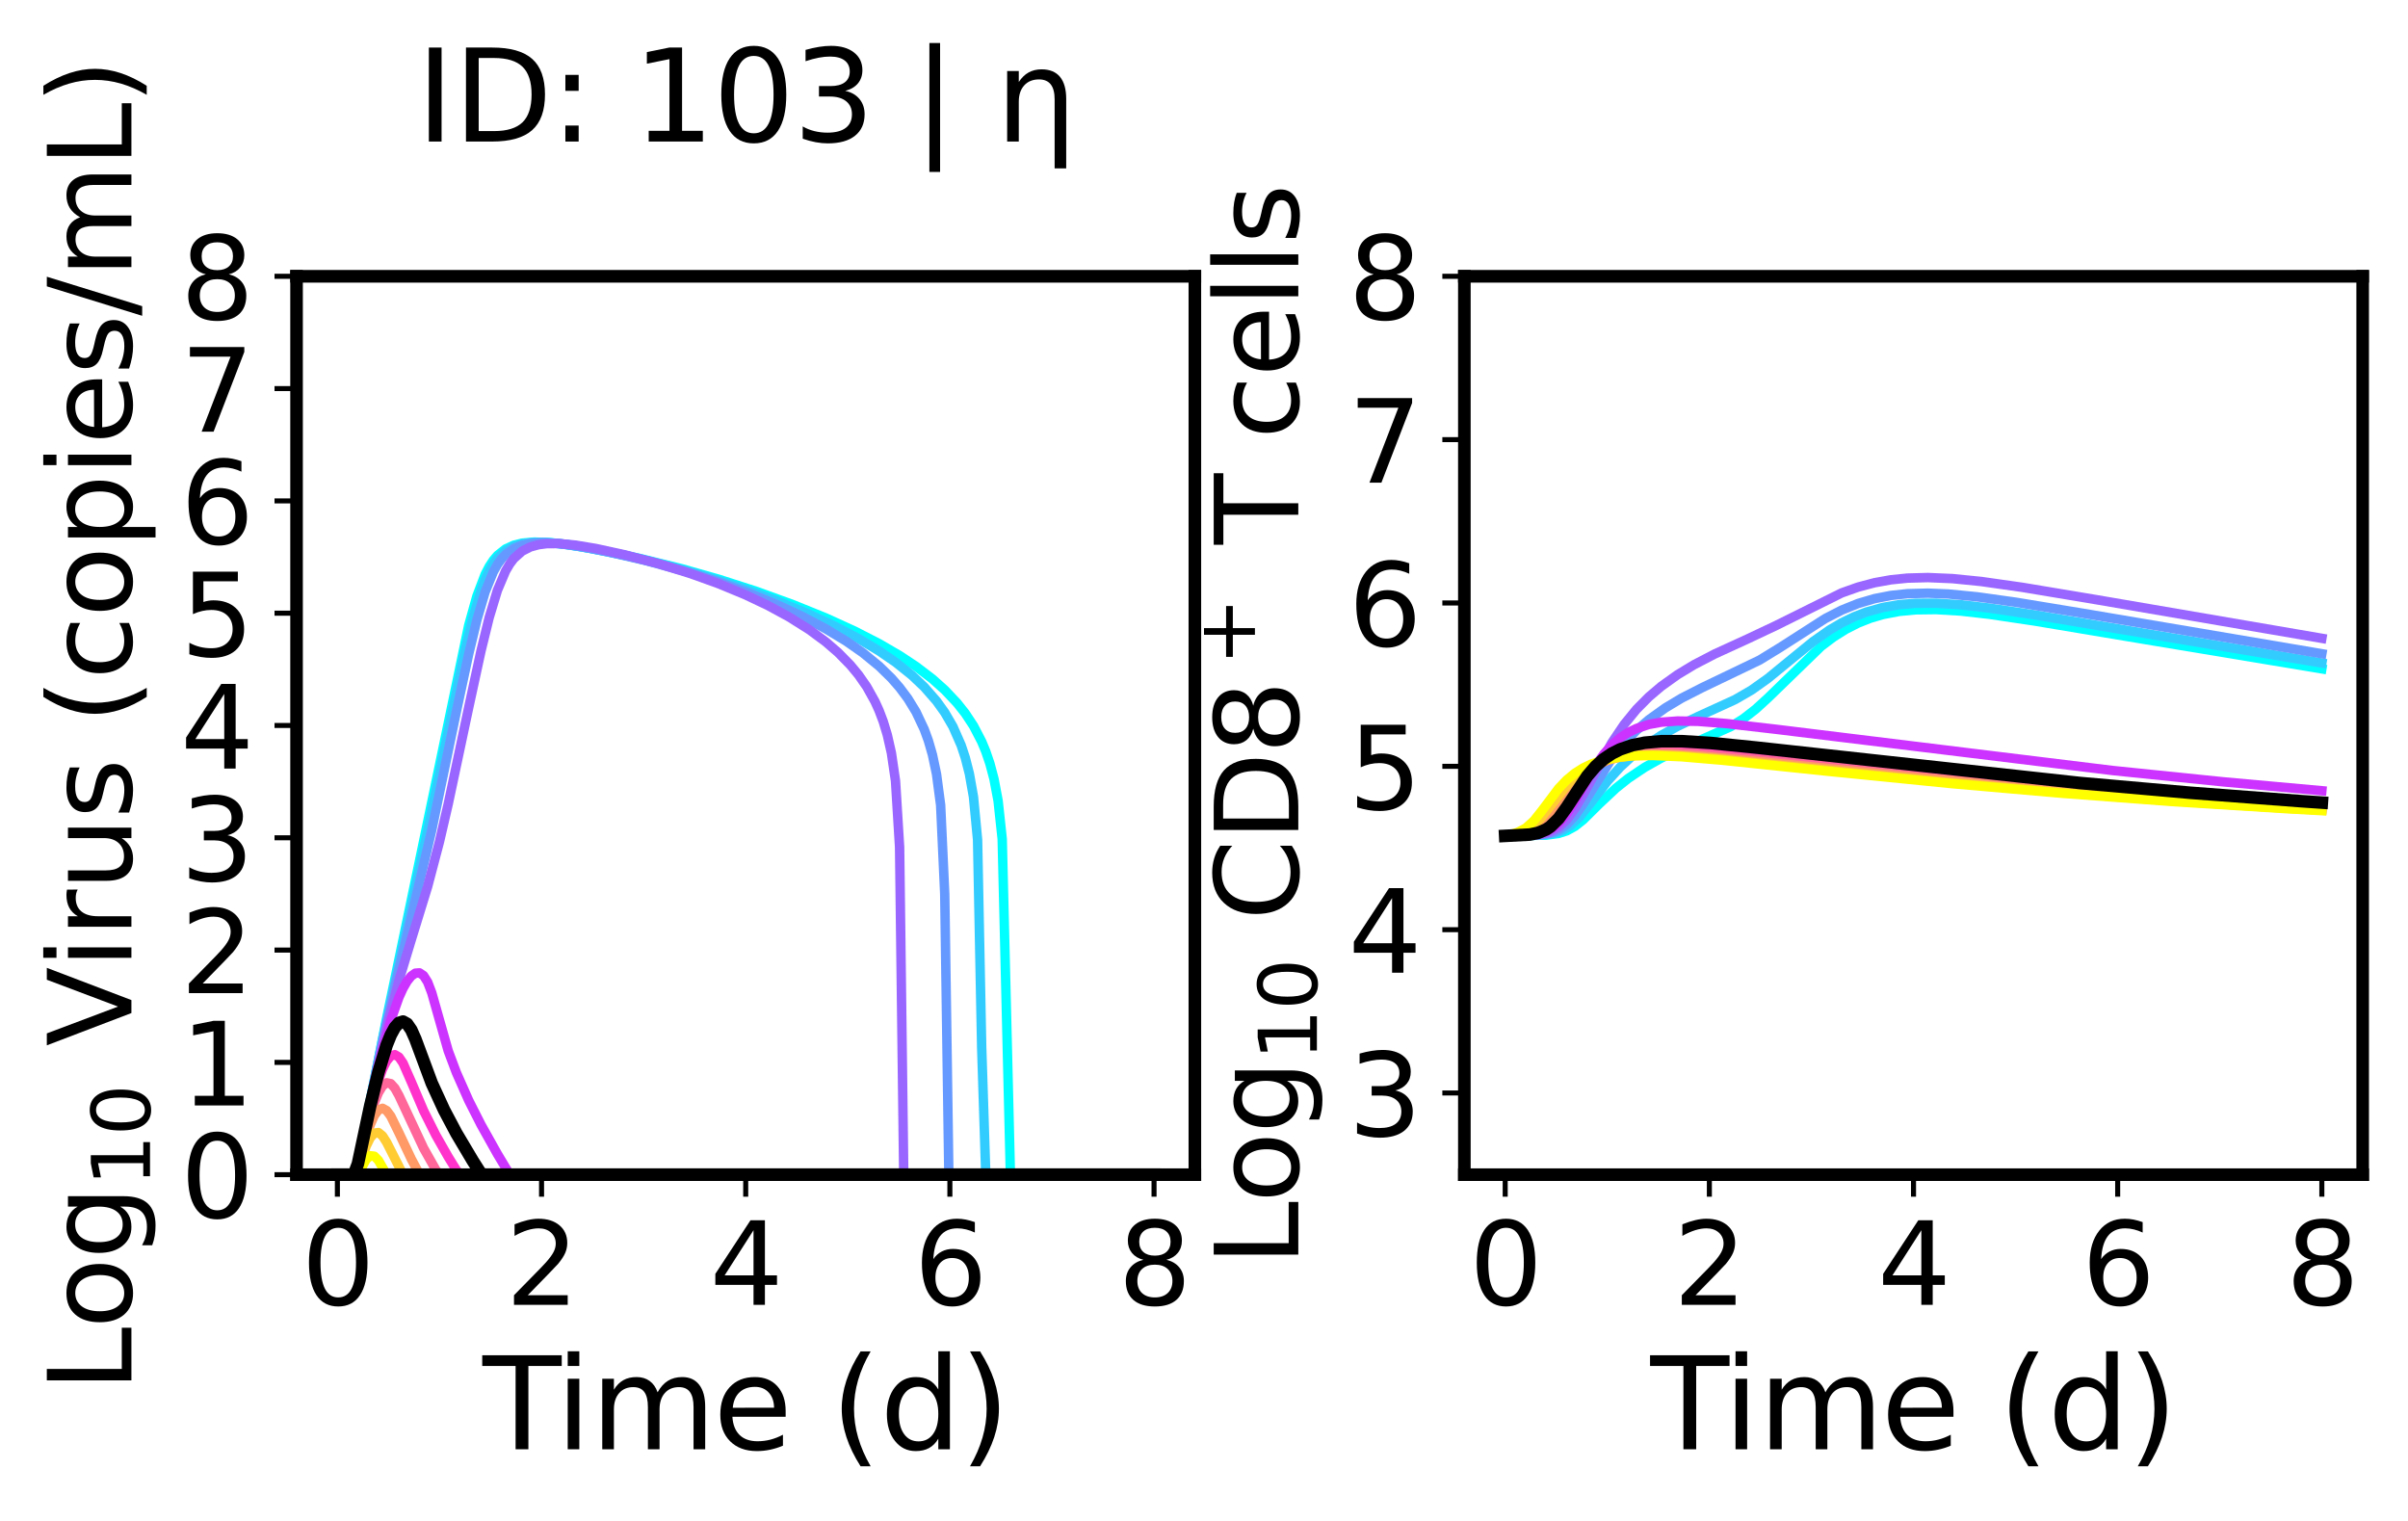 <?xml version="1.0" encoding="utf-8" standalone="no"?>
<!DOCTYPE svg PUBLIC "-//W3C//DTD SVG 1.1//EN"
  "http://www.w3.org/Graphics/SVG/1.1/DTD/svg11.dtd">
<svg xmlns:xlink="http://www.w3.org/1999/xlink" width="382.548pt" height="241.579pt" viewBox="0 0 382.548 241.579" xmlns="http://www.w3.org/2000/svg" version="1.1">
 <defs>
  <style type="text/css">*{stroke-linejoin: round; stroke-linecap: butt}</style>
 </defs>
 <g id="figure_1">
  <g id="patch_1">
   <path d="M 0 241.579 
L 382.548 241.579 
L 382.548 0 
L 0 0 
z
" style="fill: #ffffff"/>
  </g>
  <g id="axes_1">
   <g id="patch_2">
    <path d="M 47.112 186.602 
L 189.823 186.602 
L 189.823 43.891 
L 47.112 43.891 
z
" style="fill: #ffffff"/>
   </g>
   <g id="matplotlib.axis_1">
    <g id="xtick_1">
     <g id="line2d_1">
      <defs>
       <path id="me491b8ccbf" d="M 0 0 
L 0 3.5 
" style="stroke: #000000; stroke-width: 0.8"/>
      </defs>
      <g>
       <use xlink:href="#me491b8ccbf" x="53.599" y="186.602" style="stroke: #000000; stroke-width: 0.8"/>
      </g>
     </g>
     <g id="text_1">
      <!-- 0 -->
      <g transform="translate(47.873 207.279) scale(0.18 -0.18)">
       <defs>
        <path id="DejaVuSans-30" d="M 2034 4250 
Q 1547 4250 1301 3770 
Q 1056 3291 1056 2328 
Q 1056 1369 1301 889 
Q 1547 409 2034 409 
Q 2525 409 2770 889 
Q 3016 1369 3016 2328 
Q 3016 3291 2770 3770 
Q 2525 4250 2034 4250 
z
M 2034 4750 
Q 2819 4750 3233 4129 
Q 3647 3509 3647 2328 
Q 3647 1150 3233 529 
Q 2819 -91 2034 -91 
Q 1250 -91 836 529 
Q 422 1150 422 2328 
Q 422 3509 836 4129 
Q 1250 4750 2034 4750 
z
" transform="scale(0.016)"/>
       </defs>
       <use xlink:href="#DejaVuSans-30"/>
      </g>
     </g>
    </g>
    <g id="xtick_2">
     <g id="line2d_2">
      <g>
       <use xlink:href="#me491b8ccbf" x="86.034" y="186.602" style="stroke: #000000; stroke-width: 0.8"/>
      </g>
     </g>
     <g id="text_2">
      <!-- 2 -->
      <g transform="translate(80.307 207.279) scale(0.18 -0.18)">
       <defs>
        <path id="DejaVuSans-32" d="M 1228 531 
L 3431 531 
L 3431 0 
L 469 0 
L 469 531 
Q 828 903 1448 1529 
Q 2069 2156 2228 2338 
Q 2531 2678 2651 2914 
Q 2772 3150 2772 3378 
Q 2772 3750 2511 3984 
Q 2250 4219 1831 4219 
Q 1534 4219 1204 4116 
Q 875 4013 500 3803 
L 500 4441 
Q 881 4594 1212 4672 
Q 1544 4750 1819 4750 
Q 2544 4750 2975 4387 
Q 3406 4025 3406 3419 
Q 3406 3131 3298 2873 
Q 3191 2616 2906 2266 
Q 2828 2175 2409 1742 
Q 1991 1309 1228 531 
z
" transform="scale(0.016)"/>
       </defs>
       <use xlink:href="#DejaVuSans-32"/>
      </g>
     </g>
    </g>
    <g id="xtick_3">
     <g id="line2d_3">
      <g>
       <use xlink:href="#me491b8ccbf" x="118.468" y="186.602" style="stroke: #000000; stroke-width: 0.8"/>
      </g>
     </g>
     <g id="text_3">
      <!-- 4 -->
      <g transform="translate(112.742 207.279) scale(0.18 -0.18)">
       <defs>
        <path id="DejaVuSans-34" d="M 2419 4116 
L 825 1625 
L 2419 1625 
L 2419 4116 
z
M 2253 4666 
L 3047 4666 
L 3047 1625 
L 3713 1625 
L 3713 1100 
L 3047 1100 
L 3047 0 
L 2419 0 
L 2419 1100 
L 313 1100 
L 313 1709 
L 2253 4666 
z
" transform="scale(0.016)"/>
       </defs>
       <use xlink:href="#DejaVuSans-34"/>
      </g>
     </g>
    </g>
    <g id="xtick_4">
     <g id="line2d_4">
      <g>
       <use xlink:href="#me491b8ccbf" x="150.902" y="186.602" style="stroke: #000000; stroke-width: 0.8"/>
      </g>
     </g>
     <g id="text_4">
      <!-- 6 -->
      <g transform="translate(145.176 207.279) scale(0.18 -0.18)">
       <defs>
        <path id="DejaVuSans-36" d="M 2113 2584 
Q 1688 2584 1439 2293 
Q 1191 2003 1191 1497 
Q 1191 994 1439 701 
Q 1688 409 2113 409 
Q 2538 409 2786 701 
Q 3034 994 3034 1497 
Q 3034 2003 2786 2293 
Q 2538 2584 2113 2584 
z
M 3366 4563 
L 3366 3988 
Q 3128 4100 2886 4159 
Q 2644 4219 2406 4219 
Q 1781 4219 1451 3797 
Q 1122 3375 1075 2522 
Q 1259 2794 1537 2939 
Q 1816 3084 2150 3084 
Q 2853 3084 3261 2657 
Q 3669 2231 3669 1497 
Q 3669 778 3244 343 
Q 2819 -91 2113 -91 
Q 1303 -91 875 529 
Q 447 1150 447 2328 
Q 447 3434 972 4092 
Q 1497 4750 2381 4750 
Q 2619 4750 2861 4703 
Q 3103 4656 3366 4563 
z
" transform="scale(0.016)"/>
       </defs>
       <use xlink:href="#DejaVuSans-36"/>
      </g>
     </g>
    </g>
    <g id="xtick_5">
     <g id="line2d_5">
      <g>
       <use xlink:href="#me491b8ccbf" x="183.337" y="186.602" style="stroke: #000000; stroke-width: 0.8"/>
      </g>
     </g>
     <g id="text_5">
      <!-- 8 -->
      <g transform="translate(177.61 207.279) scale(0.18 -0.18)">
       <defs>
        <path id="DejaVuSans-38" d="M 2034 2216 
Q 1584 2216 1326 1975 
Q 1069 1734 1069 1313 
Q 1069 891 1326 650 
Q 1584 409 2034 409 
Q 2484 409 2743 651 
Q 3003 894 3003 1313 
Q 3003 1734 2745 1975 
Q 2488 2216 2034 2216 
z
M 1403 2484 
Q 997 2584 770 2862 
Q 544 3141 544 3541 
Q 544 4100 942 4425 
Q 1341 4750 2034 4750 
Q 2731 4750 3128 4425 
Q 3525 4100 3525 3541 
Q 3525 3141 3298 2862 
Q 3072 2584 2669 2484 
Q 3125 2378 3379 2068 
Q 3634 1759 3634 1313 
Q 3634 634 3220 271 
Q 2806 -91 2034 -91 
Q 1263 -91 848 271 
Q 434 634 434 1313 
Q 434 1759 690 2068 
Q 947 2378 1403 2484 
z
M 1172 3481 
Q 1172 3119 1398 2916 
Q 1625 2713 2034 2713 
Q 2441 2713 2670 2916 
Q 2900 3119 2900 3481 
Q 2900 3844 2670 4047 
Q 2441 4250 2034 4250 
Q 1625 4250 1398 4047 
Q 1172 3844 1172 3481 
z
" transform="scale(0.016)"/>
       </defs>
       <use xlink:href="#DejaVuSans-38"/>
      </g>
     </g>
    </g>
    <g id="text_6">
     <!-- Time (d) -->
     <g transform="translate(76.671 230.22) scale(0.2 -0.2)">
      <defs>
       <path id="DejaVuSans-54" d="M -19 4666 
L 3928 4666 
L 3928 4134 
L 2272 4134 
L 2272 0 
L 1638 0 
L 1638 4134 
L -19 4134 
L -19 4666 
z
" transform="scale(0.016)"/>
       <path id="DejaVuSans-69" d="M 603 3500 
L 1178 3500 
L 1178 0 
L 603 0 
L 603 3500 
z
M 603 4863 
L 1178 4863 
L 1178 4134 
L 603 4134 
L 603 4863 
z
" transform="scale(0.016)"/>
       <path id="DejaVuSans-6d" d="M 3328 2828 
Q 3544 3216 3844 3400 
Q 4144 3584 4550 3584 
Q 5097 3584 5394 3201 
Q 5691 2819 5691 2113 
L 5691 0 
L 5113 0 
L 5113 2094 
Q 5113 2597 4934 2840 
Q 4756 3084 4391 3084 
Q 3944 3084 3684 2787 
Q 3425 2491 3425 1978 
L 3425 0 
L 2847 0 
L 2847 2094 
Q 2847 2600 2669 2842 
Q 2491 3084 2119 3084 
Q 1678 3084 1418 2786 
Q 1159 2488 1159 1978 
L 1159 0 
L 581 0 
L 581 3500 
L 1159 3500 
L 1159 2956 
Q 1356 3278 1631 3431 
Q 1906 3584 2284 3584 
Q 2666 3584 2933 3390 
Q 3200 3197 3328 2828 
z
" transform="scale(0.016)"/>
       <path id="DejaVuSans-65" d="M 3597 1894 
L 3597 1613 
L 953 1613 
Q 991 1019 1311 708 
Q 1631 397 2203 397 
Q 2534 397 2845 478 
Q 3156 559 3463 722 
L 3463 178 
Q 3153 47 2828 -22 
Q 2503 -91 2169 -91 
Q 1331 -91 842 396 
Q 353 884 353 1716 
Q 353 2575 817 3079 
Q 1281 3584 2069 3584 
Q 2775 3584 3186 3129 
Q 3597 2675 3597 1894 
z
M 3022 2063 
Q 3016 2534 2758 2815 
Q 2500 3097 2075 3097 
Q 1594 3097 1305 2825 
Q 1016 2553 972 2059 
L 3022 2063 
z
" transform="scale(0.016)"/>
       <path id="DejaVuSans-20" transform="scale(0.016)"/>
       <path id="DejaVuSans-28" d="M 1984 4856 
Q 1566 4138 1362 3434 
Q 1159 2731 1159 2009 
Q 1159 1288 1364 580 
Q 1569 -128 1984 -844 
L 1484 -844 
Q 1016 -109 783 600 
Q 550 1309 550 2009 
Q 550 2706 781 3412 
Q 1013 4119 1484 4856 
L 1984 4856 
z
" transform="scale(0.016)"/>
       <path id="DejaVuSans-64" d="M 2906 2969 
L 2906 4863 
L 3481 4863 
L 3481 0 
L 2906 0 
L 2906 525 
Q 2725 213 2448 61 
Q 2172 -91 1784 -91 
Q 1150 -91 751 415 
Q 353 922 353 1747 
Q 353 2572 751 3078 
Q 1150 3584 1784 3584 
Q 2172 3584 2448 3432 
Q 2725 3281 2906 2969 
z
M 947 1747 
Q 947 1113 1208 752 
Q 1469 391 1925 391 
Q 2381 391 2643 752 
Q 2906 1113 2906 1747 
Q 2906 2381 2643 2742 
Q 2381 3103 1925 3103 
Q 1469 3103 1208 2742 
Q 947 2381 947 1747 
z
" transform="scale(0.016)"/>
       <path id="DejaVuSans-29" d="M 513 4856 
L 1013 4856 
Q 1481 4119 1714 3412 
Q 1947 2706 1947 2009 
Q 1947 1309 1714 600 
Q 1481 -109 1013 -844 
L 513 -844 
Q 928 -128 1133 580 
Q 1338 1288 1338 2009 
Q 1338 2731 1133 3434 
Q 928 4138 513 4856 
z
" transform="scale(0.016)"/>
      </defs>
      <use xlink:href="#DejaVuSans-54"/>
      <use xlink:href="#DejaVuSans-69" transform="translate(57.959 0)"/>
      <use xlink:href="#DejaVuSans-6d" transform="translate(85.742 0)"/>
      <use xlink:href="#DejaVuSans-65" transform="translate(183.154 0)"/>
      <use xlink:href="#DejaVuSans-20" transform="translate(244.678 0)"/>
      <use xlink:href="#DejaVuSans-28" transform="translate(276.465 0)"/>
      <use xlink:href="#DejaVuSans-64" transform="translate(315.479 0)"/>
      <use xlink:href="#DejaVuSans-29" transform="translate(378.955 0)"/>
     </g>
    </g>
   </g>
   <g id="matplotlib.axis_2">
    <g id="ytick_1">
     <g id="line2d_6">
      <defs>
       <path id="m443dd51a2f" d="M 0 0 
L -3.5 0 
" style="stroke: #000000; stroke-width: 0.8"/>
      </defs>
      <g>
       <use xlink:href="#m443dd51a2f" x="47.112" y="186.602" style="stroke: #000000; stroke-width: 0.8"/>
      </g>
     </g>
     <g id="text_7">
      <!-- 0 -->
      <g transform="translate(28.66 193.441) scale(0.18 -0.18)">
       <use xlink:href="#DejaVuSans-30"/>
      </g>
     </g>
    </g>
    <g id="ytick_2">
     <g id="line2d_7">
      <g>
       <use xlink:href="#m443dd51a2f" x="47.112" y="168.763" style="stroke: #000000; stroke-width: 0.8"/>
      </g>
     </g>
     <g id="text_8">
      <!-- 1 -->
      <g transform="translate(28.66 175.602) scale(0.18 -0.18)">
       <defs>
        <path id="DejaVuSans-31" d="M 794 531 
L 1825 531 
L 1825 4091 
L 703 3866 
L 703 4441 
L 1819 4666 
L 2450 4666 
L 2450 531 
L 3481 531 
L 3481 0 
L 794 0 
L 794 531 
z
" transform="scale(0.016)"/>
       </defs>
       <use xlink:href="#DejaVuSans-31"/>
      </g>
     </g>
    </g>
    <g id="ytick_3">
     <g id="line2d_8">
      <g>
       <use xlink:href="#m443dd51a2f" x="47.112" y="150.924" style="stroke: #000000; stroke-width: 0.8"/>
      </g>
     </g>
     <g id="text_9">
      <!-- 2 -->
      <g transform="translate(28.66 157.763) scale(0.18 -0.18)">
       <use xlink:href="#DejaVuSans-32"/>
      </g>
     </g>
    </g>
    <g id="ytick_4">
     <g id="line2d_9">
      <g>
       <use xlink:href="#m443dd51a2f" x="47.112" y="133.085" style="stroke: #000000; stroke-width: 0.8"/>
      </g>
     </g>
     <g id="text_10">
      <!-- 3 -->
      <g transform="translate(28.66 139.924) scale(0.18 -0.18)">
       <defs>
        <path id="DejaVuSans-33" d="M 2597 2516 
Q 3050 2419 3304 2112 
Q 3559 1806 3559 1356 
Q 3559 666 3084 287 
Q 2609 -91 1734 -91 
Q 1441 -91 1130 -33 
Q 819 25 488 141 
L 488 750 
Q 750 597 1062 519 
Q 1375 441 1716 441 
Q 2309 441 2620 675 
Q 2931 909 2931 1356 
Q 2931 1769 2642 2001 
Q 2353 2234 1838 2234 
L 1294 2234 
L 1294 2753 
L 1863 2753 
Q 2328 2753 2575 2939 
Q 2822 3125 2822 3475 
Q 2822 3834 2567 4026 
Q 2313 4219 1838 4219 
Q 1578 4219 1281 4162 
Q 984 4106 628 3988 
L 628 4550 
Q 988 4650 1302 4700 
Q 1616 4750 1894 4750 
Q 2613 4750 3031 4423 
Q 3450 4097 3450 3541 
Q 3450 3153 3228 2886 
Q 3006 2619 2597 2516 
z
" transform="scale(0.016)"/>
       </defs>
       <use xlink:href="#DejaVuSans-33"/>
      </g>
     </g>
    </g>
    <g id="ytick_5">
     <g id="line2d_10">
      <g>
       <use xlink:href="#m443dd51a2f" x="47.112" y="115.247" style="stroke: #000000; stroke-width: 0.8"/>
      </g>
     </g>
     <g id="text_11">
      <!-- 4 -->
      <g transform="translate(28.66 122.085) scale(0.18 -0.18)">
       <use xlink:href="#DejaVuSans-34"/>
      </g>
     </g>
    </g>
    <g id="ytick_6">
     <g id="line2d_11">
      <g>
       <use xlink:href="#m443dd51a2f" x="47.112" y="97.408" style="stroke: #000000; stroke-width: 0.8"/>
      </g>
     </g>
     <g id="text_12">
      <!-- 5 -->
      <g transform="translate(28.66 104.246) scale(0.18 -0.18)">
       <defs>
        <path id="DejaVuSans-35" d="M 691 4666 
L 3169 4666 
L 3169 4134 
L 1269 4134 
L 1269 2991 
Q 1406 3038 1543 3061 
Q 1681 3084 1819 3084 
Q 2600 3084 3056 2656 
Q 3513 2228 3513 1497 
Q 3513 744 3044 326 
Q 2575 -91 1722 -91 
Q 1428 -91 1123 -41 
Q 819 9 494 109 
L 494 744 
Q 775 591 1075 516 
Q 1375 441 1709 441 
Q 2250 441 2565 725 
Q 2881 1009 2881 1497 
Q 2881 1984 2565 2268 
Q 2250 2553 1709 2553 
Q 1456 2553 1204 2497 
Q 953 2441 691 2322 
L 691 4666 
z
" transform="scale(0.016)"/>
       </defs>
       <use xlink:href="#DejaVuSans-35"/>
      </g>
     </g>
    </g>
    <g id="ytick_7">
     <g id="line2d_12">
      <g>
       <use xlink:href="#m443dd51a2f" x="47.112" y="79.569" style="stroke: #000000; stroke-width: 0.8"/>
      </g>
     </g>
     <g id="text_13">
      <!-- 6 -->
      <g transform="translate(28.66 86.407) scale(0.18 -0.18)">
       <use xlink:href="#DejaVuSans-36"/>
      </g>
     </g>
    </g>
    <g id="ytick_8">
     <g id="line2d_13">
      <g>
       <use xlink:href="#m443dd51a2f" x="47.112" y="61.73" style="stroke: #000000; stroke-width: 0.8"/>
      </g>
     </g>
     <g id="text_14">
      <!-- 7 -->
      <g transform="translate(28.66 68.568) scale(0.18 -0.18)">
       <defs>
        <path id="DejaVuSans-37" d="M 525 4666 
L 3525 4666 
L 3525 4397 
L 1831 0 
L 1172 0 
L 2766 4134 
L 525 4134 
L 525 4666 
z
" transform="scale(0.016)"/>
       </defs>
       <use xlink:href="#DejaVuSans-37"/>
      </g>
     </g>
    </g>
    <g id="ytick_9">
     <g id="line2d_14">
      <g>
       <use xlink:href="#m443dd51a2f" x="47.112" y="43.891" style="stroke: #000000; stroke-width: 0.8"/>
      </g>
     </g>
     <g id="text_15">
      <!-- 8 -->
      <g transform="translate(28.66 50.73) scale(0.18 -0.18)">
       <use xlink:href="#DejaVuSans-38"/>
      </g>
     </g>
    </g>
    <g id="text_16">
     <!-- Log$_{10}$ Virus (copies/mL) -->
     <g transform="translate(20.88 221.087) rotate(-90) scale(0.18 -0.18)">
      <defs>
       <path id="DejaVuSans-4c" d="M 628 4666 
L 1259 4666 
L 1259 531 
L 3531 531 
L 3531 0 
L 628 0 
L 628 4666 
z
" transform="scale(0.016)"/>
       <path id="DejaVuSans-6f" d="M 1959 3097 
Q 1497 3097 1228 2736 
Q 959 2375 959 1747 
Q 959 1119 1226 758 
Q 1494 397 1959 397 
Q 2419 397 2687 759 
Q 2956 1122 2956 1747 
Q 2956 2369 2687 2733 
Q 2419 3097 1959 3097 
z
M 1959 3584 
Q 2709 3584 3137 3096 
Q 3566 2609 3566 1747 
Q 3566 888 3137 398 
Q 2709 -91 1959 -91 
Q 1206 -91 779 398 
Q 353 888 353 1747 
Q 353 2609 779 3096 
Q 1206 3584 1959 3584 
z
" transform="scale(0.016)"/>
       <path id="DejaVuSans-67" d="M 2906 1791 
Q 2906 2416 2648 2759 
Q 2391 3103 1925 3103 
Q 1463 3103 1205 2759 
Q 947 2416 947 1791 
Q 947 1169 1205 825 
Q 1463 481 1925 481 
Q 2391 481 2648 825 
Q 2906 1169 2906 1791 
z
M 3481 434 
Q 3481 -459 3084 -895 
Q 2688 -1331 1869 -1331 
Q 1566 -1331 1297 -1286 
Q 1028 -1241 775 -1147 
L 775 -588 
Q 1028 -725 1275 -790 
Q 1522 -856 1778 -856 
Q 2344 -856 2625 -561 
Q 2906 -266 2906 331 
L 2906 616 
Q 2728 306 2450 153 
Q 2172 0 1784 0 
Q 1141 0 747 490 
Q 353 981 353 1791 
Q 353 2603 747 3093 
Q 1141 3584 1784 3584 
Q 2172 3584 2450 3431 
Q 2728 3278 2906 2969 
L 2906 3500 
L 3481 3500 
L 3481 434 
z
" transform="scale(0.016)"/>
       <path id="DejaVuSans-56" d="M 1831 0 
L 50 4666 
L 709 4666 
L 2188 738 
L 3669 4666 
L 4325 4666 
L 2547 0 
L 1831 0 
z
" transform="scale(0.016)"/>
       <path id="DejaVuSans-72" d="M 2631 2963 
Q 2534 3019 2420 3045 
Q 2306 3072 2169 3072 
Q 1681 3072 1420 2755 
Q 1159 2438 1159 1844 
L 1159 0 
L 581 0 
L 581 3500 
L 1159 3500 
L 1159 2956 
Q 1341 3275 1631 3429 
Q 1922 3584 2338 3584 
Q 2397 3584 2469 3576 
Q 2541 3569 2628 3553 
L 2631 2963 
z
" transform="scale(0.016)"/>
       <path id="DejaVuSans-75" d="M 544 1381 
L 544 3500 
L 1119 3500 
L 1119 1403 
Q 1119 906 1312 657 
Q 1506 409 1894 409 
Q 2359 409 2629 706 
Q 2900 1003 2900 1516 
L 2900 3500 
L 3475 3500 
L 3475 0 
L 2900 0 
L 2900 538 
Q 2691 219 2414 64 
Q 2138 -91 1772 -91 
Q 1169 -91 856 284 
Q 544 659 544 1381 
z
M 1991 3584 
L 1991 3584 
z
" transform="scale(0.016)"/>
       <path id="DejaVuSans-73" d="M 2834 3397 
L 2834 2853 
Q 2591 2978 2328 3040 
Q 2066 3103 1784 3103 
Q 1356 3103 1142 2972 
Q 928 2841 928 2578 
Q 928 2378 1081 2264 
Q 1234 2150 1697 2047 
L 1894 2003 
Q 2506 1872 2764 1633 
Q 3022 1394 3022 966 
Q 3022 478 2636 193 
Q 2250 -91 1575 -91 
Q 1294 -91 989 -36 
Q 684 19 347 128 
L 347 722 
Q 666 556 975 473 
Q 1284 391 1588 391 
Q 1994 391 2212 530 
Q 2431 669 2431 922 
Q 2431 1156 2273 1281 
Q 2116 1406 1581 1522 
L 1381 1569 
Q 847 1681 609 1914 
Q 372 2147 372 2553 
Q 372 3047 722 3315 
Q 1072 3584 1716 3584 
Q 2034 3584 2315 3537 
Q 2597 3491 2834 3397 
z
" transform="scale(0.016)"/>
       <path id="DejaVuSans-63" d="M 3122 3366 
L 3122 2828 
Q 2878 2963 2633 3030 
Q 2388 3097 2138 3097 
Q 1578 3097 1268 2742 
Q 959 2388 959 1747 
Q 959 1106 1268 751 
Q 1578 397 2138 397 
Q 2388 397 2633 464 
Q 2878 531 3122 666 
L 3122 134 
Q 2881 22 2623 -34 
Q 2366 -91 2075 -91 
Q 1284 -91 818 406 
Q 353 903 353 1747 
Q 353 2603 823 3093 
Q 1294 3584 2113 3584 
Q 2378 3584 2631 3529 
Q 2884 3475 3122 3366 
z
" transform="scale(0.016)"/>
       <path id="DejaVuSans-70" d="M 1159 525 
L 1159 -1331 
L 581 -1331 
L 581 3500 
L 1159 3500 
L 1159 2969 
Q 1341 3281 1617 3432 
Q 1894 3584 2278 3584 
Q 2916 3584 3314 3078 
Q 3713 2572 3713 1747 
Q 3713 922 3314 415 
Q 2916 -91 2278 -91 
Q 1894 -91 1617 61 
Q 1341 213 1159 525 
z
M 3116 1747 
Q 3116 2381 2855 2742 
Q 2594 3103 2138 3103 
Q 1681 3103 1420 2742 
Q 1159 2381 1159 1747 
Q 1159 1113 1420 752 
Q 1681 391 2138 391 
Q 2594 391 2855 752 
Q 3116 1113 3116 1747 
z
" transform="scale(0.016)"/>
       <path id="DejaVuSans-2f" d="M 1625 4666 
L 2156 4666 
L 531 -594 
L 0 -594 
L 1625 4666 
z
" transform="scale(0.016)"/>
      </defs>
      <use xlink:href="#DejaVuSans-4c" transform="translate(0 0.016)"/>
      <use xlink:href="#DejaVuSans-6f" transform="translate(55.713 0.016)"/>
      <use xlink:href="#DejaVuSans-67" transform="translate(116.895 0.016)"/>
      <use xlink:href="#DejaVuSans-31" transform="translate(181.328 -16.391) scale(0.7)"/>
      <use xlink:href="#DejaVuSans-30" transform="translate(225.864 -16.391) scale(0.7)"/>
      <use xlink:href="#DejaVuSans-20" transform="translate(273.135 0.016)"/>
      <use xlink:href="#DejaVuSans-56" transform="translate(304.922 0.016)"/>
      <use xlink:href="#DejaVuSans-69" transform="translate(373.33 0.016)"/>
      <use xlink:href="#DejaVuSans-72" transform="translate(401.113 0.016)"/>
      <use xlink:href="#DejaVuSans-75" transform="translate(442.227 0.016)"/>
      <use xlink:href="#DejaVuSans-73" transform="translate(505.605 0.016)"/>
      <use xlink:href="#DejaVuSans-20" transform="translate(557.705 0.016)"/>
      <use xlink:href="#DejaVuSans-28" transform="translate(589.492 0.016)"/>
      <use xlink:href="#DejaVuSans-63" transform="translate(628.506 0.016)"/>
      <use xlink:href="#DejaVuSans-6f" transform="translate(683.486 0.016)"/>
      <use xlink:href="#DejaVuSans-70" transform="translate(744.668 0.016)"/>
      <use xlink:href="#DejaVuSans-69" transform="translate(808.145 0.016)"/>
      <use xlink:href="#DejaVuSans-65" transform="translate(835.928 0.016)"/>
      <use xlink:href="#DejaVuSans-73" transform="translate(897.451 0.016)"/>
      <use xlink:href="#DejaVuSans-2f" transform="translate(949.551 0.016)"/>
      <use xlink:href="#DejaVuSans-6d" transform="translate(983.242 0.016)"/>
      <use xlink:href="#DejaVuSans-4c" transform="translate(1080.654 0.016)"/>
      <use xlink:href="#DejaVuSans-29" transform="translate(1136.367 0.016)"/>
     </g>
    </g>
   </g>
   <g id="line2d_15">
    <path d="M 53.599 186.602 
L 56.207 186.602 
L 56.859 184.632 
L 61.423 161.758 
L 74.462 99.341 
L 75.766 94.684 
L 77.069 91.249 
L 77.721 89.991 
L 78.373 89.002 
L 79.025 88.236 
L 80.329 87.202 
L 81.633 86.608 
L 82.937 86.285 
L 84.893 86.109 
L 87.501 86.203 
L 90.76 86.595 
L 95.324 87.385 
L 101.843 88.756 
L 108.363 90.361 
L 114.23 92.029 
L 120.098 93.92 
L 125.965 96.046 
L 131.181 98.162 
L 135.745 100.237 
L 139.656 102.243 
L 142.916 104.14 
L 145.524 105.865 
L 148.132 107.856 
L 150.087 109.602 
L 152.043 111.674 
L 153.347 113.324 
L 154.651 115.303 
L 155.955 117.808 
L 156.607 119.377 
L 157.259 121.287 
L 157.911 123.742 
L 158.563 127.211 
L 159.215 133.271 
L 160.519 186.602 
L 183.337 186.602 
L 183.337 186.602 
" clip-path="url(#p233a6f2b69)" style="fill: none; stroke: #00ffff; stroke-width: 1.5; stroke-linecap: square"/>
   </g>
   <g id="line2d_16">
    <path d="M 53.599 186.602 
L 56.207 186.602 
L 56.859 184.65 
L 60.771 165.159 
L 64.031 150.062 
L 67.942 131.957 
L 73.81 103.632 
L 75.114 98.229 
L 76.417 93.834 
L 77.069 92.097 
L 77.721 90.681 
L 78.373 89.547 
L 79.025 88.663 
L 80.329 87.462 
L 81.633 86.769 
L 82.937 86.385 
L 84.893 86.156 
L 86.849 86.176 
L 89.456 86.42 
L 93.368 87.031 
L 99.236 88.215 
L 105.755 89.773 
L 111.623 91.407 
L 117.49 93.285 
L 122.706 95.175 
L 127.921 97.302 
L 132.485 99.406 
L 136.397 101.454 
L 139.656 103.405 
L 142.264 105.194 
L 144.872 107.28 
L 146.828 109.132 
L 148.783 111.366 
L 150.087 113.184 
L 151.391 115.424 
L 152.695 118.39 
L 153.347 120.354 
L 153.999 122.904 
L 154.651 126.583 
L 155.303 133.407 
L 155.955 166.36 
L 156.607 186.602 
L 183.337 186.602 
L 183.337 186.602 
" clip-path="url(#p233a6f2b69)" style="fill: none; stroke: #33ccff; stroke-width: 1.5; stroke-linecap: square"/>
   </g>
   <g id="line2d_17">
    <path d="M 53.599 186.602 
L 56.207 186.602 
L 56.859 184.679 
L 60.119 168.537 
L 62.727 156.793 
L 68.594 131.84 
L 72.506 113.015 
L 74.462 103.884 
L 75.766 98.464 
L 77.069 94.033 
L 78.373 90.833 
L 79.025 89.677 
L 79.677 88.774 
L 80.329 88.078 
L 81.633 87.143 
L 82.937 86.613 
L 84.241 86.334 
L 86.197 86.205 
L 88.804 86.348 
L 92.064 86.794 
L 96.628 87.666 
L 102.495 89.025 
L 108.363 90.62 
L 113.578 92.262 
L 118.794 94.146 
L 123.358 96.02 
L 127.269 97.832 
L 131.181 99.89 
L 134.441 101.862 
L 137.048 103.681 
L 139.656 105.815 
L 141.612 107.724 
L 142.916 109.215 
L 144.22 110.961 
L 145.524 113.089 
L 146.828 115.853 
L 147.48 117.64 
L 148.132 119.893 
L 148.783 122.972 
L 149.435 127.896 
L 150.087 142.021 
L 150.739 186.602 
L 183.337 186.602 
L 183.337 186.602 
" clip-path="url(#p233a6f2b69)" style="fill: none; stroke: #6699ff; stroke-width: 1.5; stroke-linecap: square"/>
   </g>
   <g id="line2d_18">
    <path d="M 53.599 186.602 
L 56.207 186.602 
L 56.859 184.723 
L 59.467 171.932 
L 61.423 163.226 
L 63.379 155.744 
L 65.334 149.295 
L 67.942 140.818 
L 69.817 133.708 
L 71.202 127.733 
L 74.462 112.388 
L 76.417 103.385 
L 77.721 98.076 
L 79.025 93.77 
L 80.329 90.687 
L 80.981 89.585 
L 81.633 88.722 
L 82.937 87.556 
L 84.241 86.889 
L 85.545 86.528 
L 86.849 86.362 
L 88.804 86.348 
L 91.412 86.592 
L 94.672 87.133 
L 99.236 88.128 
L 104.451 89.496 
L 109.667 91.107 
L 114.23 92.749 
L 118.468 94.509 
L 122.054 96.214 
L 125.313 97.983 
L 128.573 100.034 
L 131.181 101.962 
L 133.137 103.65 
L 135.093 105.644 
L 136.397 107.222 
L 137.7 109.098 
L 139.004 111.436 
L 139.656 112.875 
L 140.308 114.593 
L 140.96 116.736 
L 141.612 119.611 
L 142.264 124.051 
L 142.916 134.592 
L 143.568 186.178 
L 144.22 186.602 
L 183.337 186.602 
L 183.337 186.602 
" clip-path="url(#p233a6f2b69)" style="fill: none; stroke: #9966ff; stroke-width: 1.5; stroke-linecap: square"/>
   </g>
   <g id="line2d_19">
    <path d="M 53.599 186.602 
L 56.207 186.602 
L 56.859 184.775 
L 59.467 172.303 
L 60.771 166.798 
L 62.075 162.106 
L 63.379 158.423 
L 64.031 156.995 
L 64.682 155.867 
L 65.334 155.05 
L 65.986 154.593 
L 66.638 154.543 
L 67.29 154.978 
L 67.942 156.01 
L 68.594 157.723 
L 71.202 166.92 
L 72.506 170.396 
L 74.462 174.81 
L 76.417 178.668 
L 79.025 183.324 
L 80.981 186.582 
L 84.893 186.602 
L 183.337 186.602 
L 183.337 186.602 
" clip-path="url(#p233a6f2b69)" style="fill: none; stroke: #cc33ff; stroke-width: 1.5; stroke-linecap: square"/>
   </g>
   <g id="line2d_20">
    <path d="M 53.599 186.602 
L 56.207 186.602 
L 56.859 185.03 
L 58.815 176.292 
L 60.119 171.642 
L 60.771 169.853 
L 61.423 168.54 
L 62.075 167.751 
L 62.727 167.539 
L 63.379 167.922 
L 64.031 168.878 
L 65.334 171.84 
L 67.29 176.426 
L 69.246 180.333 
L 71.202 183.766 
L 72.506 185.88 
L 73.158 186.602 
L 183.337 186.602 
L 183.337 186.602 
" clip-path="url(#p233a6f2b69)" style="fill: none; stroke: #ff33cc; stroke-width: 1.5; stroke-linecap: square"/>
   </g>
   <g id="line2d_21">
    <path d="M 53.599 186.602 
L 56.207 186.602 
L 56.859 185.282 
L 58.163 179.667 
L 59.467 175.183 
L 60.119 173.585 
L 60.771 172.493 
L 61.423 172.004 
L 62.075 172.139 
L 62.727 172.858 
L 63.379 174.029 
L 67.29 182.386 
L 69.246 185.854 
L 69.898 186.602 
L 183.337 186.602 
L 183.337 186.602 
" clip-path="url(#p233a6f2b69)" style="fill: none; stroke: #ff6699; stroke-width: 1.5; stroke-linecap: square"/>
   </g>
   <g id="line2d_22">
    <path d="M 53.599 186.602 
L 56.207 186.602 
L 56.859 185.685 
L 58.163 180.643 
L 58.815 178.684 
L 59.467 177.199 
L 60.119 176.323 
L 60.771 176.058 
L 61.423 176.418 
L 62.075 177.292 
L 63.379 179.954 
L 65.334 184.091 
L 66.638 186.547 
L 68.594 186.602 
L 183.337 186.602 
L 183.337 186.602 
" clip-path="url(#p233a6f2b69)" style="fill: none; stroke: #ff9966; stroke-width: 1.5; stroke-linecap: square"/>
   </g>
   <g id="line2d_23">
    <path d="M 53.599 186.602 
L 56.207 186.602 
L 56.859 186.297 
L 57.511 183.97 
L 58.163 182.093 
L 58.815 180.746 
L 59.467 180.002 
L 60.119 179.912 
L 60.771 180.441 
L 61.423 181.454 
L 64.031 186.602 
L 183.337 186.602 
L 183.337 186.602 
" clip-path="url(#p233a6f2b69)" style="fill: none; stroke: #ffcc33; stroke-width: 1.5; stroke-linecap: square"/>
   </g>
   <g id="line2d_24">
    <path d="M 53.599 186.602 
L 56.859 186.602 
L 58.163 184.183 
L 58.815 183.597 
L 59.467 183.667 
L 60.119 184.328 
L 61.423 186.602 
L 183.337 186.602 
L 183.337 186.602 
" clip-path="url(#p233a6f2b69)" style="fill: none; stroke: #ffff00; stroke-width: 1.5; stroke-linecap: square"/>
   </g>
   <g id="line2d_25">
    <path d="M 53.599 186.602 
L 56.207 186.602 
L 56.859 184.874 
L 58.815 175.676 
L 60.119 170.324 
L 61.423 166.039 
L 62.075 164.416 
L 62.727 163.217 
L 63.379 162.491 
L 64.031 162.283 
L 64.682 162.647 
L 65.334 163.593 
L 65.986 165.055 
L 68.594 172.071 
L 70.55 176.334 
L 72.506 180.025 
L 75.114 184.412 
L 76.417 186.459 
L 77.069 186.602 
L 183.337 186.602 
L 183.337 186.602 
" clip-path="url(#p233a6f2b69)" style="fill: none; stroke: #000000; stroke-width: 2; stroke-linecap: square"/>
   </g>
   <g id="patch_3">
    <path d="M 47.112 186.602 
L 47.112 43.891 
" style="fill: none; stroke: #000000; stroke-width: 2; stroke-linejoin: miter; stroke-linecap: square"/>
   </g>
   <g id="patch_4">
    <path d="M 189.823 186.602 
L 189.823 43.891 
" style="fill: none; stroke: #000000; stroke-width: 2; stroke-linejoin: miter; stroke-linecap: square"/>
   </g>
   <g id="patch_5">
    <path d="M 47.112 186.602 
L 189.823 186.602 
" style="fill: none; stroke: #000000; stroke-width: 2; stroke-linejoin: miter; stroke-linecap: square"/>
   </g>
   <g id="patch_6">
    <path d="M 47.112 43.891 
L 189.823 43.891 
" style="fill: none; stroke: #000000; stroke-width: 2; stroke-linejoin: miter; stroke-linecap: square"/>
   </g>
   <g id="text_17">
    <!-- ID: 103 | η -->
    <g transform="translate(66.121 22.484) scale(0.2 -0.2)">
     <defs>
      <path id="DejaVuSans-49" d="M 628 4666 
L 1259 4666 
L 1259 0 
L 628 0 
L 628 4666 
z
" transform="scale(0.016)"/>
      <path id="DejaVuSans-44" d="M 1259 4147 
L 1259 519 
L 2022 519 
Q 2988 519 3436 956 
Q 3884 1394 3884 2338 
Q 3884 3275 3436 3711 
Q 2988 4147 2022 4147 
L 1259 4147 
z
M 628 4666 
L 1925 4666 
Q 3281 4666 3915 4102 
Q 4550 3538 4550 2338 
Q 4550 1131 3912 565 
Q 3275 0 1925 0 
L 628 0 
L 628 4666 
z
" transform="scale(0.016)"/>
      <path id="DejaVuSans-3a" d="M 750 794 
L 1409 794 
L 1409 0 
L 750 0 
L 750 794 
z
M 750 3309 
L 1409 3309 
L 1409 2516 
L 750 2516 
L 750 3309 
z
" transform="scale(0.016)"/>
      <path id="DejaVuSans-7c" d="M 1344 4891 
L 1344 -1509 
L 813 -1509 
L 813 4891 
L 1344 4891 
z
" transform="scale(0.016)"/>
      <path id="DejaVuSans-3b7" d="M 3513 2113 
L 3513 -1331 
L 2938 -1331 
L 2938 2094 
Q 2938 2591 2744 2837 
Q 2550 3084 2163 3084 
Q 1697 3084 1428 2787 
Q 1159 2491 1159 1978 
L 1159 0 
L 581 0 
L 581 3500 
L 1159 3500 
L 1159 2956 
Q 1366 3272 1644 3428 
Q 1925 3584 2291 3584 
Q 2894 3584 3203 3213 
Q 3513 2838 3513 2113 
z
" transform="scale(0.016)"/>
     </defs>
     <use xlink:href="#DejaVuSans-49"/>
     <use xlink:href="#DejaVuSans-44" transform="translate(29.492 0)"/>
     <use xlink:href="#DejaVuSans-3a" transform="translate(106.494 0)"/>
     <use xlink:href="#DejaVuSans-20" transform="translate(140.186 0)"/>
     <use xlink:href="#DejaVuSans-31" transform="translate(171.973 0)"/>
     <use xlink:href="#DejaVuSans-30" transform="translate(235.596 0)"/>
     <use xlink:href="#DejaVuSans-33" transform="translate(299.219 0)"/>
     <use xlink:href="#DejaVuSans-20" transform="translate(362.842 0)"/>
     <use xlink:href="#DejaVuSans-7c" transform="translate(394.629 0)"/>
     <use xlink:href="#DejaVuSans-20" transform="translate(428.32 0)"/>
     <use xlink:href="#DejaVuSans-3b7" transform="translate(460.107 0)"/>
    </g>
   </g>
  </g>
  <g id="axes_2">
   <g id="patch_7">
    <path d="M 232.637 186.602 
L 375.348 186.602 
L 375.348 43.891 
L 232.637 43.891 
z
" style="fill: #ffffff"/>
   </g>
   <g id="matplotlib.axis_3">
    <g id="xtick_6">
     <g id="line2d_26">
      <g>
       <use xlink:href="#me491b8ccbf" x="239.124" y="186.602" style="stroke: #000000; stroke-width: 0.8"/>
      </g>
     </g>
     <g id="text_18">
      <!-- 0 -->
      <g transform="translate(233.397 207.279) scale(0.18 -0.18)">
       <use xlink:href="#DejaVuSans-30"/>
      </g>
     </g>
    </g>
    <g id="xtick_7">
     <g id="line2d_27">
      <g>
       <use xlink:href="#me491b8ccbf" x="271.558" y="186.602" style="stroke: #000000; stroke-width: 0.8"/>
      </g>
     </g>
     <g id="text_19">
      <!-- 2 -->
      <g transform="translate(265.832 207.279) scale(0.18 -0.18)">
       <use xlink:href="#DejaVuSans-32"/>
      </g>
     </g>
    </g>
    <g id="xtick_8">
     <g id="line2d_28">
      <g>
       <use xlink:href="#me491b8ccbf" x="303.992" y="186.602" style="stroke: #000000; stroke-width: 0.8"/>
      </g>
     </g>
     <g id="text_20">
      <!-- 4 -->
      <g transform="translate(298.266 207.279) scale(0.18 -0.18)">
       <use xlink:href="#DejaVuSans-34"/>
      </g>
     </g>
    </g>
    <g id="xtick_9">
     <g id="line2d_29">
      <g>
       <use xlink:href="#me491b8ccbf" x="336.427" y="186.602" style="stroke: #000000; stroke-width: 0.8"/>
      </g>
     </g>
     <g id="text_21">
      <!-- 6 -->
      <g transform="translate(330.7 207.279) scale(0.18 -0.18)">
       <use xlink:href="#DejaVuSans-36"/>
      </g>
     </g>
    </g>
    <g id="xtick_10">
     <g id="line2d_30">
      <g>
       <use xlink:href="#me491b8ccbf" x="368.861" y="186.602" style="stroke: #000000; stroke-width: 0.8"/>
      </g>
     </g>
     <g id="text_22">
      <!-- 8 -->
      <g transform="translate(363.135 207.279) scale(0.18 -0.18)">
       <use xlink:href="#DejaVuSans-38"/>
      </g>
     </g>
    </g>
    <g id="text_23">
     <!-- Time (d) -->
     <g transform="translate(262.195 230.22) scale(0.2 -0.2)">
      <use xlink:href="#DejaVuSans-54"/>
      <use xlink:href="#DejaVuSans-69" transform="translate(57.959 0)"/>
      <use xlink:href="#DejaVuSans-6d" transform="translate(85.742 0)"/>
      <use xlink:href="#DejaVuSans-65" transform="translate(183.154 0)"/>
      <use xlink:href="#DejaVuSans-20" transform="translate(244.678 0)"/>
      <use xlink:href="#DejaVuSans-28" transform="translate(276.465 0)"/>
      <use xlink:href="#DejaVuSans-64" transform="translate(315.479 0)"/>
      <use xlink:href="#DejaVuSans-29" transform="translate(378.955 0)"/>
     </g>
    </g>
   </g>
   <g id="matplotlib.axis_4">
    <g id="ytick_10">
     <g id="line2d_31">
      <g>
       <use xlink:href="#m443dd51a2f" x="232.637" y="173.628" style="stroke: #000000; stroke-width: 0.8"/>
      </g>
     </g>
     <g id="text_24">
      <!-- 3 -->
      <g transform="translate(214.184 180.467) scale(0.18 -0.18)">
       <use xlink:href="#DejaVuSans-33"/>
      </g>
     </g>
    </g>
    <g id="ytick_11">
     <g id="line2d_32">
      <g>
       <use xlink:href="#m443dd51a2f" x="232.637" y="147.681" style="stroke: #000000; stroke-width: 0.8"/>
      </g>
     </g>
     <g id="text_25">
      <!-- 4 -->
      <g transform="translate(214.184 154.519) scale(0.18 -0.18)">
       <use xlink:href="#DejaVuSans-34"/>
      </g>
     </g>
    </g>
    <g id="ytick_12">
     <g id="line2d_33">
      <g>
       <use xlink:href="#m443dd51a2f" x="232.637" y="121.733" style="stroke: #000000; stroke-width: 0.8"/>
      </g>
     </g>
     <g id="text_26">
      <!-- 5 -->
      <g transform="translate(214.184 128.572) scale(0.18 -0.18)">
       <use xlink:href="#DejaVuSans-35"/>
      </g>
     </g>
    </g>
    <g id="ytick_13">
     <g id="line2d_34">
      <g>
       <use xlink:href="#m443dd51a2f" x="232.637" y="95.786" style="stroke: #000000; stroke-width: 0.8"/>
      </g>
     </g>
     <g id="text_27">
      <!-- 6 -->
      <g transform="translate(214.184 102.625) scale(0.18 -0.18)">
       <use xlink:href="#DejaVuSans-36"/>
      </g>
     </g>
    </g>
    <g id="ytick_14">
     <g id="line2d_35">
      <g>
       <use xlink:href="#m443dd51a2f" x="232.637" y="69.838" style="stroke: #000000; stroke-width: 0.8"/>
      </g>
     </g>
     <g id="text_28">
      <!-- 7 -->
      <g transform="translate(214.184 76.677) scale(0.18 -0.18)">
       <use xlink:href="#DejaVuSans-37"/>
      </g>
     </g>
    </g>
    <g id="ytick_15">
     <g id="line2d_36">
      <g>
       <use xlink:href="#m443dd51a2f" x="232.637" y="43.891" style="stroke: #000000; stroke-width: 0.8"/>
      </g>
     </g>
     <g id="text_29">
      <!-- 8 -->
      <g transform="translate(214.184 50.73) scale(0.18 -0.18)">
       <use xlink:href="#DejaVuSans-38"/>
      </g>
     </g>
    </g>
    <g id="text_30">
     <!-- Log$_{10}$ CD8$^+$ T cells -->
     <g transform="translate(206.404 201.107) rotate(-90) scale(0.18 -0.18)">
      <defs>
       <path id="DejaVuSans-43" d="M 4122 4306 
L 4122 3641 
Q 3803 3938 3442 4084 
Q 3081 4231 2675 4231 
Q 1875 4231 1450 3742 
Q 1025 3253 1025 2328 
Q 1025 1406 1450 917 
Q 1875 428 2675 428 
Q 3081 428 3442 575 
Q 3803 722 4122 1019 
L 4122 359 
Q 3791 134 3420 21 
Q 3050 -91 2638 -91 
Q 1578 -91 968 557 
Q 359 1206 359 2328 
Q 359 3453 968 4101 
Q 1578 4750 2638 4750 
Q 3056 4750 3426 4639 
Q 3797 4528 4122 4306 
z
" transform="scale(0.016)"/>
       <path id="DejaVuSans-2b" d="M 2944 4013 
L 2944 2272 
L 4684 2272 
L 4684 1741 
L 2944 1741 
L 2944 0 
L 2419 0 
L 2419 1741 
L 678 1741 
L 678 2272 
L 2419 2272 
L 2419 4013 
L 2944 4013 
z
" transform="scale(0.016)"/>
       <path id="DejaVuSans-6c" d="M 603 4863 
L 1178 4863 
L 1178 0 
L 603 0 
L 603 4863 
z
" transform="scale(0.016)"/>
      </defs>
      <use xlink:href="#DejaVuSans-4c" transform="translate(0 0.827)"/>
      <use xlink:href="#DejaVuSans-6f" transform="translate(55.713 0.827)"/>
      <use xlink:href="#DejaVuSans-67" transform="translate(116.895 0.827)"/>
      <use xlink:href="#DejaVuSans-31" transform="translate(181.328 -15.58) scale(0.7)"/>
      <use xlink:href="#DejaVuSans-30" transform="translate(225.864 -15.58) scale(0.7)"/>
      <use xlink:href="#DejaVuSans-20" transform="translate(273.135 0.827)"/>
      <use xlink:href="#DejaVuSans-43" transform="translate(304.922 0.827)"/>
      <use xlink:href="#DejaVuSans-44" transform="translate(374.746 0.827)"/>
      <use xlink:href="#DejaVuSans-38" transform="translate(451.748 0.827)"/>
      <use xlink:href="#DejaVuSans-2b" transform="translate(529.966 39.108) scale(0.7)"/>
      <use xlink:href="#DejaVuSans-20" transform="translate(604.99 0.827)"/>
      <use xlink:href="#DejaVuSans-54" transform="translate(636.777 0.827)"/>
      <use xlink:href="#DejaVuSans-20" transform="translate(697.861 0.827)"/>
      <use xlink:href="#DejaVuSans-63" transform="translate(729.648 0.827)"/>
      <use xlink:href="#DejaVuSans-65" transform="translate(784.629 0.827)"/>
      <use xlink:href="#DejaVuSans-6c" transform="translate(846.152 0.827)"/>
      <use xlink:href="#DejaVuSans-6c" transform="translate(873.936 0.827)"/>
      <use xlink:href="#DejaVuSans-73" transform="translate(901.719 0.827)"/>
     </g>
    </g>
   </g>
   <g id="line2d_37">
    <path d="M 239.124 132.781 
L 245.643 132.666 
L 247.599 132.396 
L 248.903 131.98 
L 250.207 131.263 
L 251.511 130.225 
L 254.118 127.646 
L 256.726 125.202 
L 258.682 123.647 
L 261.29 121.898 
L 263.898 120.432 
L 267.157 118.883 
L 274.981 115.413 
L 276.937 114.191 
L 278.892 112.678 
L 280.848 110.889 
L 289.324 102.666 
L 291.279 101.195 
L 293.235 99.966 
L 295.191 98.973 
L 297.147 98.199 
L 299.103 97.624 
L 301.71 97.122 
L 304.318 96.873 
L 307.578 96.833 
L 311.49 97.067 
L 316.053 97.583 
L 323.225 98.651 
L 340.827 101.593 
L 368.861 106.25 
L 368.861 106.25 
" clip-path="url(#pc4b7b56264)" style="fill: none; stroke: #00ffff; stroke-width: 1.5; stroke-linecap: square"/>
   </g>
   <g id="line2d_38">
    <path d="M 239.124 132.781 
L 244.991 132.661 
L 246.947 132.376 
L 248.251 131.922 
L 249.555 131.109 
L 250.859 129.867 
L 252.815 127.41 
L 255.422 124.031 
L 257.378 121.874 
L 259.334 120.067 
L 261.29 118.538 
L 263.898 116.821 
L 266.505 115.374 
L 269.765 113.82 
L 275.633 111.141 
L 278.24 109.633 
L 280.848 107.779 
L 284.108 105.109 
L 288.02 101.922 
L 290.627 100.091 
L 292.583 98.938 
L 294.539 97.986 
L 296.495 97.229 
L 299.103 96.5 
L 301.71 96.052 
L 304.318 95.836 
L 307.578 95.821 
L 311.49 96.072 
L 316.053 96.597 
L 323.225 97.673 
L 340.827 100.63 
L 368.861 105.319 
L 368.861 105.319 
" clip-path="url(#pc4b7b56264)" style="fill: none; stroke: #33ccff; stroke-width: 1.5; stroke-linecap: square"/>
   </g>
   <g id="line2d_39">
    <path d="M 239.124 132.781 
L 244.339 132.657 
L 246.295 132.358 
L 247.599 131.875 
L 248.903 130.988 
L 250.207 129.589 
L 251.511 127.72 
L 256.074 120.474 
L 258.03 118.024 
L 259.986 116.012 
L 261.942 114.331 
L 264.55 112.463 
L 267.157 110.899 
L 270.417 109.234 
L 279.544 104.856 
L 282.804 102.855 
L 289.975 98.255 
L 292.583 96.918 
L 295.191 95.865 
L 297.799 95.096 
L 300.407 94.589 
L 303.014 94.311 
L 306.274 94.225 
L 309.534 94.361 
L 314.097 94.806 
L 320.209 95.661 
L 331.048 97.446 
L 368.861 103.85 
L 368.861 103.85 
" clip-path="url(#pc4b7b56264)" style="fill: none; stroke: #6699ff; stroke-width: 1.5; stroke-linecap: square"/>
   </g>
   <g id="line2d_40">
    <path d="M 239.124 132.781 
L 243.687 132.653 
L 244.991 132.487 
L 246.295 132.132 
L 247.599 131.43 
L 248.903 130.22 
L 250.207 128.447 
L 251.511 126.232 
L 256.074 117.97 
L 258.03 115.073 
L 259.986 112.68 
L 261.942 110.705 
L 263.898 109.043 
L 266.505 107.179 
L 269.113 105.602 
L 272.373 103.906 
L 277.588 101.52 
L 282.152 99.366 
L 292.583 94.186 
L 295.191 93.26 
L 297.799 92.569 
L 300.407 92.101 
L 303.014 91.836 
L 306.274 91.747 
L 310.186 91.915 
L 314.749 92.372 
L 321.269 93.299 
L 333.004 95.256 
L 368.861 101.401 
L 368.861 101.401 
" clip-path="url(#pc4b7b56264)" style="fill: none; stroke: #9966ff; stroke-width: 1.5; stroke-linecap: square"/>
   </g>
   <g id="line2d_41">
    <path d="M 239.124 132.781 
L 243.035 132.649 
L 244.339 132.476 
L 245.643 132.105 
L 246.947 131.374 
L 247.599 130.82 
L 248.903 129.28 
L 250.207 127.248 
L 253.466 121.677 
L 254.77 119.829 
L 256.074 118.351 
L 257.378 117.215 
L 258.682 116.358 
L 259.986 115.723 
L 261.942 115.085 
L 263.898 114.725 
L 266.505 114.535 
L 269.765 114.589 
L 274.329 114.948 
L 282.152 115.849 
L 335.612 122.398 
L 353.214 124.199 
L 368.861 125.614 
L 368.861 125.614 
" clip-path="url(#pc4b7b56264)" style="fill: none; stroke: #cc33ff; stroke-width: 1.5; stroke-linecap: square"/>
   </g>
   <g id="line2d_42">
    <path d="M 239.124 132.781 
L 242.383 132.566 
L 243.687 132.291 
L 244.991 131.724 
L 246.295 130.69 
L 247.599 129.125 
L 251.511 123.655 
L 252.815 122.34 
L 254.118 121.33 
L 255.422 120.568 
L 256.726 120.001 
L 258.682 119.427 
L 260.638 119.092 
L 263.246 118.897 
L 266.505 118.907 
L 271.069 119.18 
L 278.24 119.869 
L 326.484 124.911 
L 344.087 126.394 
L 361.69 127.658 
L 368.861 128.112 
L 368.861 128.112 
" clip-path="url(#pc4b7b56264)" style="fill: none; stroke: #ff33cc; stroke-width: 1.5; stroke-linecap: square"/>
   </g>
   <g id="line2d_43">
    <path d="M 239.124 132.781 
L 241.731 132.561 
L 243.035 132.274 
L 244.339 131.685 
L 244.991 131.223 
L 246.295 129.896 
L 248.251 127.194 
L 250.207 124.584 
L 251.511 123.216 
L 252.815 122.152 
L 254.118 121.342 
L 255.422 120.734 
L 257.378 120.109 
L 259.334 119.734 
L 261.942 119.497 
L 265.202 119.468 
L 269.765 119.703 
L 276.937 120.354 
L 327.788 125.483 
L 345.391 126.884 
L 363.645 128.109 
L 368.861 128.418 
L 368.861 128.418 
" clip-path="url(#pc4b7b56264)" style="fill: none; stroke: #ff6699; stroke-width: 1.5; stroke-linecap: square"/>
   </g>
   <g id="line2d_44">
    <path d="M 239.124 132.781 
L 241.731 132.436 
L 243.035 132.002 
L 244.339 131.168 
L 245.643 129.817 
L 247.599 127.144 
L 249.555 124.641 
L 250.859 123.341 
L 252.163 122.332 
L 253.466 121.562 
L 255.422 120.754 
L 257.378 120.248 
L 259.334 119.953 
L 261.942 119.784 
L 265.202 119.802 
L 269.765 120.065 
L 276.937 120.723 
L 323.877 125.42 
L 341.479 126.828 
L 359.734 128.062 
L 368.861 128.594 
L 368.861 128.594 
" clip-path="url(#pc4b7b56264)" style="fill: none; stroke: #ff9966; stroke-width: 1.5; stroke-linecap: square"/>
   </g>
   <g id="line2d_45">
    <path d="M 239.124 132.781 
L 241.079 132.433 
L 242.383 131.972 
L 243.687 131.104 
L 244.991 129.719 
L 249.555 123.961 
L 250.859 122.855 
L 252.163 122.004 
L 253.466 121.36 
L 255.422 120.69 
L 257.378 120.28 
L 259.986 120.006 
L 263.246 119.942 
L 267.157 120.1 
L 273.025 120.571 
L 285.412 121.849 
L 308.882 124.245 
L 326.484 125.814 
L 344.087 127.165 
L 362.341 128.339 
L 368.861 128.704 
L 368.861 128.704 
" clip-path="url(#pc4b7b56264)" style="fill: none; stroke: #ffcc33; stroke-width: 1.5; stroke-linecap: square"/>
   </g>
   <g id="line2d_46">
    <path d="M 239.124 132.781 
L 241.079 132.237 
L 242.383 131.554 
L 243.687 130.379 
L 244.991 128.737 
L 247.599 125.267 
L 248.903 123.897 
L 250.207 122.821 
L 251.511 121.995 
L 252.815 121.371 
L 254.77 120.723 
L 256.726 120.327 
L 259.334 120.066 
L 262.594 120.011 
L 267.157 120.216 
L 273.677 120.771 
L 289.975 122.475 
L 310.186 124.492 
L 327.788 126.029 
L 345.391 127.347 
L 363.645 128.489 
L 368.861 128.773 
L 368.861 128.773 
" clip-path="url(#pc4b7b56264)" style="fill: none; stroke: #ffff00; stroke-width: 1.5; stroke-linecap: square"/>
   </g>
   <g id="line2d_47">
    <path d="M 239.124 132.781 
L 243.035 132.573 
L 244.339 132.308 
L 245.643 131.76 
L 246.295 131.324 
L 247.599 130.041 
L 248.903 128.243 
L 252.163 123.278 
L 253.466 121.758 
L 254.77 120.585 
L 256.074 119.7 
L 257.378 119.041 
L 259.334 118.373 
L 261.29 117.982 
L 263.898 117.746 
L 267.157 117.741 
L 271.721 118.021 
L 278.892 118.743 
L 330.396 124.381 
L 347.999 125.937 
L 365.601 127.271 
L 368.861 127.495 
L 368.861 127.495 
" clip-path="url(#pc4b7b56264)" style="fill: none; stroke: #000000; stroke-width: 2; stroke-linecap: square"/>
   </g>
   <g id="patch_8">
    <path d="M 232.637 186.602 
L 232.637 43.891 
" style="fill: none; stroke: #000000; stroke-width: 2; stroke-linejoin: miter; stroke-linecap: square"/>
   </g>
   <g id="patch_9">
    <path d="M 375.348 186.602 
L 375.348 43.891 
" style="fill: none; stroke: #000000; stroke-width: 2; stroke-linejoin: miter; stroke-linecap: square"/>
   </g>
   <g id="patch_10">
    <path d="M 232.637 186.602 
L 375.348 186.602 
" style="fill: none; stroke: #000000; stroke-width: 2; stroke-linejoin: miter; stroke-linecap: square"/>
   </g>
   <g id="patch_11">
    <path d="M 232.637 43.891 
L 375.348 43.891 
" style="fill: none; stroke: #000000; stroke-width: 2; stroke-linejoin: miter; stroke-linecap: square"/>
   </g>
  </g>
 </g>
 <defs>
  <clipPath id="p233a6f2b69">
   <rect x="47.112" y="43.891" width="142.711" height="142.711"/>
  </clipPath>
  <clipPath id="pc4b7b56264">
   <rect x="232.637" y="43.891" width="142.711" height="142.711"/>
  </clipPath>
 </defs>
</svg>
